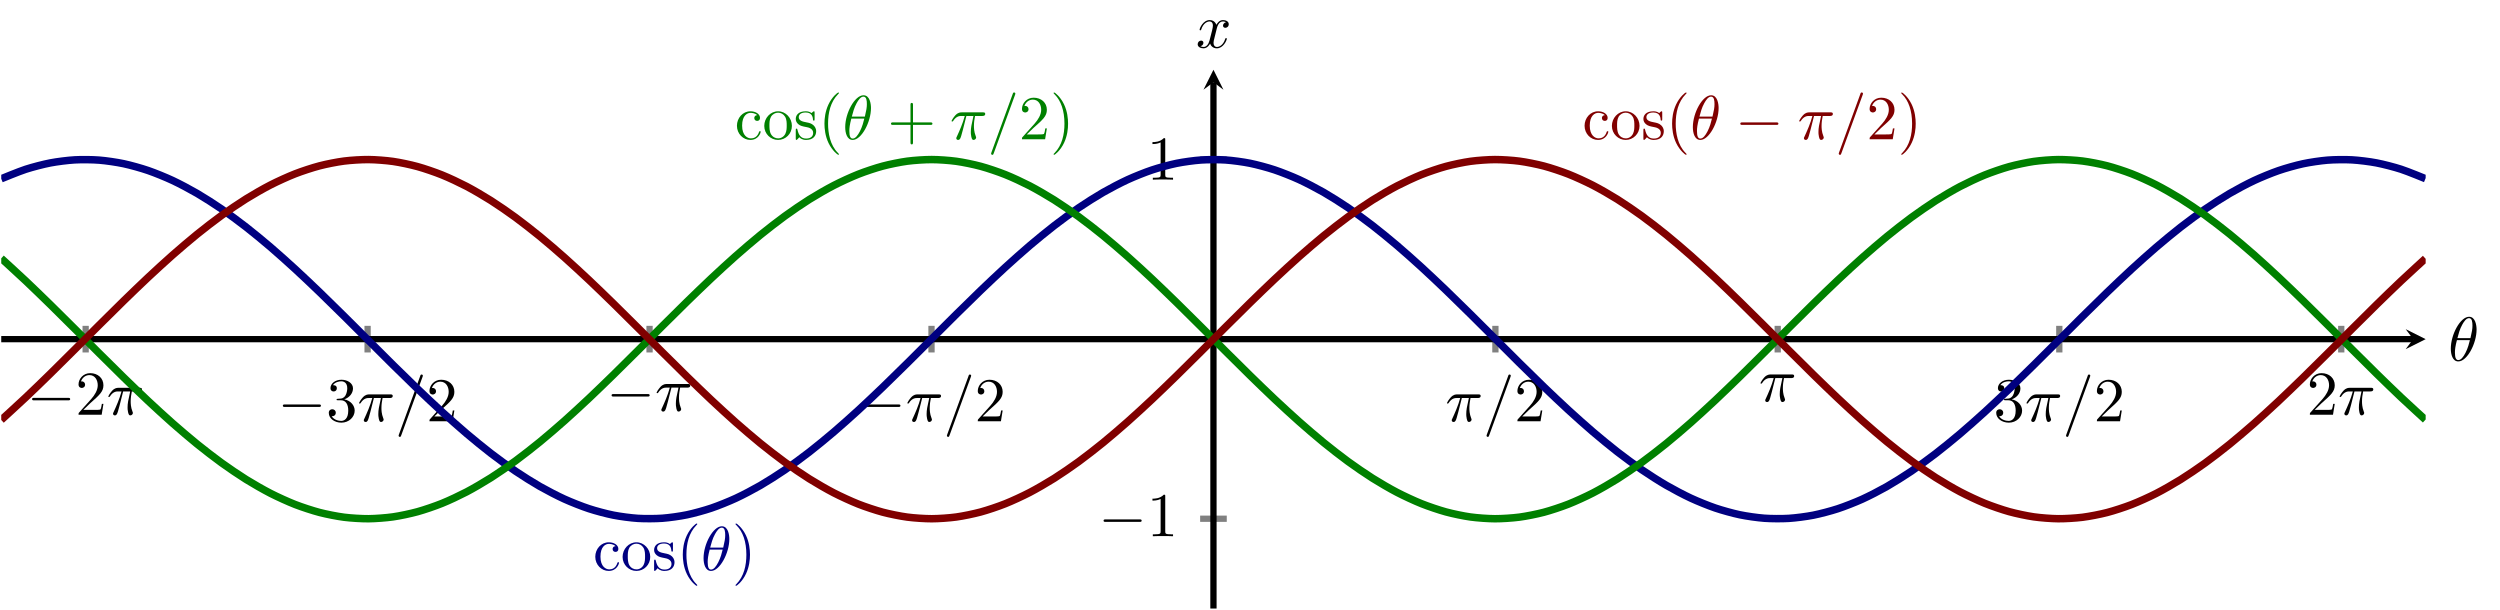 <?xml version="1.0" encoding="UTF-8" standalone="no"?>
<!DOCTYPE svg PUBLIC "-//W3C//DTD SVG 1.1//EN" "http://www.w3.org/Graphics/SVG/1.1/DTD/svg11.dtd">
<svg xmlns="http://www.w3.org/2000/svg" xmlns:xlink="http://www.w3.org/1999/xlink" version="1.1" width="399.251pt" height="97.381pt" viewBox="0 0 399.251 97.381">
<path transform="matrix(1,0,0,-1,.199,97.182)" stroke-width="1" stroke-linecap="butt" stroke-miterlimit="10" stroke-linejoin="miter" fill="none" stroke="#808080" d="M 13.48 40.894 L 13.48 45.146 M 58.507 40.894 L 58.507 45.146 M 103.535 40.894 L 103.535 45.146 M 148.563 40.894 L 148.563 45.146 M 238.618 40.894 L 238.618 45.146 M 283.703 40.894 L 283.703 45.146 M 328.673 40.894 L 328.673 45.146 M 373.701 40.894 L 373.701 45.146 "/>
<path transform="matrix(1,0,0,-1,.199,97.182)" stroke-width="1" stroke-linecap="butt" stroke-miterlimit="10" stroke-linejoin="miter" fill="none" stroke="#808080" d="M 191.464 14.34 L 195.716 14.34 M 191.464 71.7 L 195.716 71.7 "/>
<path transform="matrix(1,0,0,-1,.199,97.182)" stroke-width="1" stroke-linecap="butt" stroke-miterlimit="10" stroke-linejoin="miter" fill="none" stroke="#000000" d="M 0 43.02 L 385.188 43.02 "/>
<path transform="matrix(1,0,0,-1,385.387,54.162)" d="M 1.993 0 L -1.196 1.594 L 0 0 L -1.196 -1.594 "/>
<path transform="matrix(1,0,0,-1,.199,97.182)" stroke-width="1" stroke-linecap="butt" stroke-miterlimit="10" stroke-linejoin="miter" fill="none" stroke="#000000" d="M 193.59 0 L 193.59 84.048 "/>
<path transform="matrix(0,-1,-1,-0,193.789,13.134)" d="M 1.993 0 L -1.196 1.594 L 0 0 L -1.196 -1.594 "/>
<symbol id="font_0_1">
<path d="M .576 0 C .593 0 .611 0 .611 .02 C .611 .04 .593 .04 .576 .04 L .035 .04 C .018 .04 0 .04 0 .02 C 0 0 .018 0 .035 0 L .576 0 Z "/>
</symbol>
<use xlink:href="#font_0_1" transform="matrix(9.963,0,0,-9.963,5.122,63.937)"/>
<symbol id="font_1_5">
<path d="M .077 .077 L .183 .18 C .339 .318 .399 .372 .399 .472 C .399 .586 .309 .666 .187 .666 C .074 .666 0 .574 0 .485 C 0 .429 .05 .429 .053 .429 C .07 .429 .105 .441 .105 .482 C .105 .508 .087 .534 .052 .534 C .044 .534 .042 .534 .039 .533 C .062 .598 .116 .635 .174 .635 C .265 .635 .308 .554 .308 .472 C .308 .392 .258 .313 .203 .251 L .011 .037 C 0 .026 0 .024 0 0 L .371 0 L .399 .174 L .374 .174 C .369 .144 .362 .1 .352 .085 C .345 .077 .279 .077 .257 .077 L .077 .077 Z "/>
</symbol>
<use xlink:href="#font_1_5" transform="matrix(9.963,0,0,-9.963,12.542,66.228)"/>
<symbol id="font_2_2">
<path d="M .238 .384 L .351 .384 C .318 .236 .309 .193 .309 .126 C .309 .111 .309 .084 .317 .05 C .327 .006 .338 0 .353 0 C .373 0 .394 .018 .394 .038 C .394 .044 .394 .046 .388 .06 C .359 .132 .359 .197 .359 .225 C .359 .278 .366 .332 .377 .384 L .491 .384 C .504 .384 .54 .384 .54 .418 C .54 .442 .519 .442 .5 .442 L .165 .442 C .143 .442 .105 .442 .061 .395 C .026 .356 0 .31 0 .305 C 0 .304 0 .295 .012 .295 C .02 .295 .022 .299 .028 .307 C .077 .384 .135 .384 .155 .384 L .212 .384 C .18 .263 .126 .142 .084 .051 C .076 .036 .076 .034 .076 .027 C .076 .008 .092 0 .105 0 C .135 0 .143 .028 .155 .065 C .169 .111 .169 .113 .182 .163 L .238 .384 Z "/>
</symbol>
<use xlink:href="#font_2_2" transform="matrix(9.963,0,0,-9.963,17.295,66.338)"/>
<use xlink:href="#font_0_1" transform="matrix(9.963,0,0,-9.963,45.168,64.989)"/>
<symbol id="font_1_6">
<path d="M .248 .374 C .33 .401 .388 .471 .388 .55 C .388 .632 .3 .688 .204 .688 C .103 .688 .027 .628 .027 .552 C .027 .519 .049 .5 .078 .5 C .109 .5 .129 .522 .129 .551 C .129 .601 .082 .601 .067 .601 C .098 .65 .164 .663 .2 .663 C .241 .663 .296 .641 .296 .551 C .296 .539 .294 .481 .268 .437 C .238 .389 .204 .386 .179 .385 C .171 .384 .147 .382 .14 .382 C .132 .381 .125 .38 .125 .37 C .125 .359 .132 .359 .149 .359 L .193 .359 C .275 .359 .312 .291 .312 .193 C .312 .057 .243 .028 .199 .028 C .156 .028 .081 .045 .046 .104 C .081 .099 .112 .121 .112 .159 C .112 .195 .085 .215 .056 .215 C .032 .215 0 .201 0 .157 C 0 .066 .093 0 .202 0 C .324 0 .415 .091 .415 .193 C .415 .275 .352 .353 .248 .374 Z "/>
</symbol>
<use xlink:href="#font_1_6" transform="matrix(9.963,0,0,-9.963,52.508,67.499)"/>
<symbol id="font_2_3">
<path d="M .384 .962 C .389 .975 .389 .979 .389 .98 C .389 .991 .38 1 .369 1 C .362 1 .355 .997 .352 .991 L .005 .038 C 0 .025 0 .021 0 .02 C 0 .009 .009 0 .02 0 C .033 0 .036 .007 .042 .024 L .384 .962 Z "/>
</symbol>
<use xlink:href="#font_2_2" transform="matrix(9.963,0,0,-9.963,57.34,67.39)"/>
<use xlink:href="#font_2_3" transform="matrix(9.963,0,0,-9.963,63.656,69.771)"/>
<use xlink:href="#font_1_5" transform="matrix(9.963,0,0,-9.963,68.587,67.28)"/>
<use xlink:href="#font_0_1" transform="matrix(9.963,0,0,-9.963,97.667,63.328)"/>
<use xlink:href="#font_2_2" transform="matrix(9.963,0,0,-9.963,104.858,65.729)"/>
<use xlink:href="#font_0_1" transform="matrix(9.963,0,0,-9.963,137.713,64.989)"/>
<use xlink:href="#font_2_2" transform="matrix(9.963,0,0,-9.963,144.904,67.39)"/>
<use xlink:href="#font_2_3" transform="matrix(9.963,0,0,-9.963,151.22,69.771)"/>
<use xlink:href="#font_1_5" transform="matrix(9.963,0,0,-9.963,156.151,67.28)"/>
<use xlink:href="#font_2_2" transform="matrix(9.963,0,0,-9.963,231.084,67.39)"/>
<use xlink:href="#font_2_3" transform="matrix(9.963,0,0,-9.963,237.4,69.771)"/>
<use xlink:href="#font_1_5" transform="matrix(9.963,0,0,-9.963,242.33,67.28)"/>
<use xlink:href="#font_2_2" transform="matrix(9.963,0,0,-9.963,281.149,64.207)"/>
<use xlink:href="#font_1_6" transform="matrix(9.963,0,0,-9.963,318.796,67.499)"/>
<use xlink:href="#font_2_2" transform="matrix(9.963,0,0,-9.963,323.628,67.39)"/>
<use xlink:href="#font_2_3" transform="matrix(9.963,0,0,-9.963,329.944,69.771)"/>
<use xlink:href="#font_1_5" transform="matrix(9.963,0,0,-9.963,334.875,67.28)"/>
<use xlink:href="#font_1_5" transform="matrix(9.963,0,0,-9.963,368.885,66.228)"/>
<use xlink:href="#font_2_2" transform="matrix(9.963,0,0,-9.963,373.637,66.338)"/>
<use xlink:href="#font_0_1" transform="matrix(9.963,0,0,-9.963,176.238,83.346)"/>
<symbol id="font_1_4">
<path d="M .205 .64 C .205 .664 .205 .666 .182 .666 C .12 .602 .032 .602 0 .602 L 0 .571 C .02 .571 .079 .571 .131 .597 L .131 .079 C .131 .043 .128 .031 .038 .031 L .006 .031 L .006 0 C .041 .003 .128 .003 .168 .003 C .208 .003 .295 .003 .33 0 L .33 .031 L .298 .031 C .208 .031 .205 .042 .205 .079 L .205 .64 Z "/>
</symbol>
<use xlink:href="#font_1_4" transform="matrix(9.963,0,0,-9.963,184.047,85.637)"/>
<use xlink:href="#font_1_4" transform="matrix(9.963,0,0,-9.963,184.047,28.693)"/>
<clipPath id="cp3">
<path transform="matrix(1,0,0,-1,.199,97.182)" d="M 0 0 L 387.181 0 L 387.181 86.04 L 0 86.04 Z "/>
</clipPath>
<g clip-path="url(#cp3)">
<path transform="matrix(1,0,0,-1,.199,97.182)" stroke-width="1.196" stroke-linecap="butt" stroke-miterlimit="10" stroke-linejoin="miter" fill="none" stroke="#000080" d="M 0 68.63 C 0 68.63 2.825 69.797 3.91 70.148 C 4.996 70.499 6.736 70.952 7.821 71.161 C 8.906 71.369 10.646 71.588 11.732 71.651 C 12.817 71.713 14.557 71.695 15.642 71.61 C 16.727 71.525 18.467 71.269 19.553 71.039 C 20.638 70.808 22.378 70.32 23.463 69.948 C 24.548 69.576 26.288 68.864 27.374 68.357 C 28.459 67.85 30.199 66.926 31.284 66.294 C 32.369 65.662 34.11 64.546 35.195 63.8 C 36.28 63.055 38.02 61.766 39.105 60.921 C 40.19 60.076 41.931 58.639 43.016 57.71 C 44.101 56.781 45.841 55.221 46.926 54.225 C 48.011 53.23 49.752 51.576 50.837 50.532 C 51.922 49.488 53.662 47.774 54.747 46.701 C 55.832 45.628 57.573 43.883 58.658 42.801 C 59.743 41.72 61.483 39.976 62.568 38.905 C 63.654 37.834 65.394 36.125 66.479 35.085 C 67.564 34.046 69.304 32.402 70.389 31.413 C 71.475 30.424 73.215 28.876 74.3 27.956 C 75.385 27.035 77.125 25.614 78.21 24.779 C 79.296 23.944 81.036 22.674 82.121 21.94 C 83.206 21.207 84.946 20.111 86.031 19.492 C 87.117 18.873 88.857 17.973 89.942 17.481 C 91.027 16.989 92.767 16.301 93.853 15.945 C 94.938 15.588 96.678 15.125 97.763 14.911 C 98.848 14.697 100.588 14.467 101.674 14.399 C 102.759 14.331 104.499 14.339 105.584 14.418 C 106.669 14.497 108.409 14.742 109.495 14.967 C 110.58 15.192 112.32 15.671 113.405 16.038 C 114.49 16.405 116.231 17.108 117.316 17.61 C 118.401 18.111 120.141 19.026 121.226 19.653 C 122.311 20.28 124.052 21.389 125.137 22.13 C 126.222 22.871 127.962 24.153 129.047 24.994 C 130.132 25.836 131.873 27.268 132.958 28.194 C 134.043 29.12 135.783 30.675 136.868 31.669 C 137.953 32.662 139.694 34.312 140.779 35.354 C 141.864 36.397 143.604 38.11 144.689 39.182 C 145.774 40.254 147.515 41.998 148.6 43.08 C 149.685 44.162 151.425 45.906 152.51 46.978 C 153.596 48.049 155.336 49.76 156.421 50.802 C 157.506 51.843 159.246 53.49 160.331 54.481 C 161.417 55.473 163.157 57.025 164.242 57.949 C 165.327 58.872 167.067 60.3 168.153 61.138 C 169.238 61.977 170.978 63.255 172.063 63.993 C 173.148 64.731 174.888 65.833 175.974 66.457 C 177.059 67.08 178.799 67.988 179.884 68.486 C 180.969 68.983 182.709 69.68 183.795 70.042 C 184.88 70.405 186.62 70.877 187.705 71.097 C 188.79 71.317 190.53 71.557 191.616 71.631 C 192.701 71.706 194.441 71.707 195.526 71.634 C 196.611 71.561 198.352 71.324 199.437 71.105 C 200.522 70.886 202.262 70.416 203.347 70.055 C 204.432 69.694 206.173 68.999 207.258 68.503 C 208.343 68.007 210.083 67.101 211.168 66.479 C 212.253 65.857 213.994 64.756 215.079 64.019 C 216.164 63.282 217.904 62.006 218.989 61.169 C 220.074 60.331 221.815 58.905 222.9 57.982 C 223.985 57.059 225.725 55.508 226.81 54.517 C 227.895 53.526 229.636 51.88 230.721 50.839 C 231.806 49.799 233.546 48.087 234.631 47.016 C 235.717 45.945 237.457 44.201 238.542 43.119 C 239.627 42.037 241.367 40.292 242.452 39.22 C 243.538 38.148 245.278 36.435 246.363 35.392 C 247.448 34.349 249.188 32.698 250.274 31.704 C 251.359 30.71 253.099 29.154 254.184 28.227 C 255.269 27.3 257.009 25.867 258.095 25.025 C 259.18 24.183 260.92 22.899 262.005 22.157 C 263.09 21.415 264.83 20.304 265.916 19.676 C 267.001 19.048 268.741 18.131 269.826 17.628 C 270.911 17.125 272.651 16.419 273.737 16.051 C 274.822 15.683 276.562 15.201 277.647 14.975 C 278.732 14.749 280.473 14.501 281.558 14.42 C 282.643 14.34 284.383 14.329 285.468 14.397 C 286.553 14.464 288.294 14.691 289.379 14.904 C 290.464 15.117 292.204 15.577 293.289 15.932 C 294.374 16.287 296.115 16.972 297.2 17.463 C 298.285 17.954 300.025 18.852 301.11 19.47 C 302.195 20.087 303.936 21.181 305.021 21.914 C 306.106 22.646 307.846 23.915 308.931 24.749 C 310.017 25.583 311.757 27.003 312.842 27.923 C 313.927 28.843 315.667 30.389 316.752 31.378 C 317.838 32.366 319.578 34.009 320.663 35.048 C 321.748 36.087 323.488 37.796 324.573 38.867 C 325.659 39.937 327.399 41.681 328.484 42.762 C 329.569 43.844 331.309 45.59 332.394 46.662 C 333.48 47.735 335.22 49.451 336.305 50.495 C 337.39 51.54 339.13 53.193 340.216 54.19 C 341.301 55.186 343.041 56.747 344.126 57.676 C 345.211 58.606 346.951 60.045 348.037 60.891 C 349.122 61.737 350.862 63.027 351.947 63.774 C 353.032 64.52 354.772 65.639 355.858 66.272 C 356.943 66.906 358.683 67.83 359.768 68.338 C 360.853 68.846 362.594 69.561 363.679 69.934 C 364.764 70.308 366.504 70.798 367.589 71.03 C 368.674 71.262 370.415 71.52 371.5 71.606 C 372.585 71.693 374.325 71.714 375.41 71.653 C 376.495 71.592 378.236 71.376 379.321 71.168 C 380.406 70.961 382.146 70.51 383.231 70.16 C 384.316 69.81 387.142 68.648 387.142 68.648 "/>
<path transform="matrix(1,0,0,-1,.199,97.182)" stroke-width="1.196" stroke-linecap="butt" stroke-miterlimit="10" stroke-linejoin="miter" fill="none" stroke="#008000" d="M 0 55.927 C 0 55.927 2.825 53.349 3.91 52.326 C 4.996 51.302 6.736 49.614 7.821 48.552 C 8.906 47.491 10.646 45.755 11.732 44.675 C 12.817 43.595 14.557 41.847 15.642 40.769 C 16.727 39.691 18.467 37.961 19.553 36.904 C 20.638 35.847 22.378 34.167 23.463 33.152 C 24.548 32.136 26.288 30.539 27.374 29.583 C 28.459 28.628 30.199 27.142 31.284 26.264 C 32.369 25.386 34.11 24.04 35.195 23.256 C 36.28 22.472 38.02 21.29 39.105 20.615 C 40.19 19.939 41.931 18.944 43.016 18.389 C 44.101 17.835 45.841 17.043 46.926 16.62 C 48.011 16.198 49.752 15.626 50.837 15.343 C 51.922 15.059 53.662 14.718 54.747 14.579 C 55.832 14.44 57.573 14.334 58.658 14.342 C 59.743 14.351 61.483 14.483 62.568 14.638 C 63.654 14.793 65.394 15.162 66.479 15.461 C 67.564 15.76 69.304 16.357 70.389 16.795 C 71.475 17.233 73.215 18.048 74.3 18.616 C 75.385 19.185 77.125 20.203 78.21 20.891 C 79.296 21.579 81.036 22.78 82.121 23.575 C 83.206 24.37 84.946 25.734 86.031 26.621 C 87.117 27.509 88.857 29.008 89.942 29.971 C 91.027 30.935 92.767 32.543 93.853 33.564 C 94.938 34.586 96.678 36.272 97.763 37.332 C 98.848 38.392 100.588 40.126 101.674 41.206 C 102.759 42.285 104.499 44.034 105.584 45.113 C 106.669 46.192 108.409 47.923 109.495 48.981 C 110.58 50.039 112.32 51.721 113.405 52.739 C 114.49 53.757 116.231 55.358 117.316 56.316 C 118.401 57.275 120.141 58.765 121.226 59.647 C 122.311 60.528 124.052 61.881 125.137 62.669 C 126.222 63.457 127.962 64.647 129.047 65.327 C 130.132 66.006 131.873 67.01 132.958 67.569 C 134.043 68.129 135.783 68.929 136.868 69.357 C 137.953 69.785 139.694 70.366 140.779 70.655 C 141.864 70.944 143.604 71.296 144.689 71.441 C 145.774 71.585 147.515 71.701 148.6 71.699 C 149.685 71.697 151.425 71.574 152.51 71.425 C 153.596 71.275 155.336 70.916 156.421 70.623 C 157.506 70.329 159.246 69.741 160.331 69.308 C 161.417 68.876 163.157 68.07 164.242 67.507 C 165.327 66.944 167.067 65.934 168.153 65.251 C 169.238 64.567 170.978 63.373 172.063 62.582 C 173.148 61.791 174.888 60.433 175.974 59.549 C 177.059 58.665 178.799 57.17 179.884 56.209 C 180.969 55.249 182.709 53.645 183.795 52.626 C 184.88 51.607 186.62 49.923 187.705 48.864 C 188.79 47.805 190.53 46.072 191.616 44.993 C 192.701 43.914 194.441 42.165 195.526 41.086 C 196.611 40.007 198.352 38.274 199.437 37.215 C 200.522 36.156 202.262 34.47 203.347 33.451 C 204.432 32.431 206.173 30.826 207.258 29.865 C 208.343 28.904 210.083 27.407 211.168 26.522 C 212.253 25.637 213.994 24.279 215.079 23.487 C 216.164 22.695 217.904 21.499 218.989 20.814 C 220.074 20.13 221.815 19.118 222.9 18.554 C 223.985 17.99 225.725 17.181 226.81 16.747 C 227.895 16.314 229.636 15.723 230.721 15.428 C 231.806 15.133 233.546 14.771 234.631 14.62 C 235.717 14.47 237.457 14.344 238.542 14.341 C 239.627 14.337 241.367 14.451 242.452 14.595 C 243.538 14.738 245.278 15.087 246.363 15.374 C 247.448 15.662 249.188 16.242 250.274 16.669 C 251.359 17.095 253.099 17.892 254.184 18.45 C 255.269 19.008 257.009 20.011 258.095 20.689 C 259.18 21.368 260.92 22.556 262.005 23.343 C 263.09 24.13 264.83 25.481 265.916 26.362 C 267.001 27.242 268.741 28.732 269.826 29.69 C 270.911 30.647 272.651 32.247 273.737 33.264 C 274.822 34.281 276.562 35.963 277.647 37.021 C 278.732 38.079 280.473 39.81 281.558 40.889 C 282.643 41.968 284.383 43.716 285.468 44.795 C 286.553 45.875 288.294 47.609 289.379 48.67 C 290.464 49.73 292.204 51.417 293.289 52.439 C 294.374 53.461 296.115 55.07 297.2 56.034 C 298.285 56.998 300.025 58.499 301.11 59.387 C 302.195 60.275 303.936 61.639 305.021 62.436 C 306.106 63.232 307.846 64.436 308.931 65.125 C 310.017 65.814 311.757 66.833 312.842 67.403 C 313.927 67.972 315.667 68.79 316.752 69.23 C 317.838 69.669 319.578 70.268 320.663 70.569 C 321.748 70.87 323.488 71.24 324.573 71.396 C 325.659 71.553 327.399 71.688 328.484 71.698 C 329.569 71.707 331.309 71.604 332.394 71.466 C 333.48 71.329 335.22 70.99 336.305 70.708 C 337.39 70.426 339.13 69.856 340.216 69.434 C 341.301 69.013 343.041 68.224 344.126 67.671 C 345.211 67.118 346.951 66.124 348.037 65.45 C 349.122 64.775 350.862 63.595 351.947 62.812 C 353.032 62.03 354.772 60.685 355.858 59.808 C 356.943 58.931 358.683 57.446 359.768 56.491 C 360.853 55.536 362.594 53.94 363.679 52.925 C 364.764 51.909 366.504 50.231 367.589 49.174 C 368.674 48.118 370.415 46.388 371.5 45.31 C 372.585 44.232 374.325 42.483 375.41 41.403 C 376.495 40.323 378.236 38.588 379.321 37.526 C 380.406 36.464 382.146 34.775 383.231 33.751 C 384.316 32.728 387.142 30.148 387.142 30.148 "/>
<path transform="matrix(1,0,0,-1,.199,97.182)" stroke-width="1.196" stroke-linecap="butt" stroke-miterlimit="10" stroke-linejoin="miter" fill="none" stroke="#800000" d="M 0 30.113 C 0 30.113 2.825 32.691 3.91 33.715 C 4.996 34.738 6.736 36.426 7.821 37.488 C 8.906 38.549 10.646 40.285 11.732 41.365 C 12.817 42.445 14.557 44.193 15.642 45.271 C 16.727 46.349 18.467 48.079 19.553 49.136 C 20.638 50.193 22.378 51.873 23.463 52.889 C 24.548 53.904 26.288 55.501 27.374 56.457 C 28.459 57.412 30.199 58.898 31.284 59.776 C 32.369 60.654 34.11 62.001 35.195 62.784 C 36.28 63.568 38.02 64.75 39.105 65.425 C 40.19 66.101 41.931 67.097 43.016 67.651 C 44.101 68.205 45.841 68.997 46.926 69.42 C 48.011 69.842 49.752 70.414 50.837 70.697 C 51.922 70.981 53.662 71.322 54.747 71.461 C 55.832 71.6 57.573 71.706 58.658 71.698 C 59.743 71.69 61.483 71.557 62.568 71.402 C 63.654 71.247 65.394 70.879 66.479 70.579 C 67.564 70.28 69.304 69.683 70.389 69.245 C 71.475 68.807 73.215 67.992 74.3 67.424 C 75.385 66.855 77.125 65.837 78.21 65.149 C 79.296 64.461 81.036 63.26 82.121 62.465 C 83.206 61.67 84.946 60.306 86.031 59.419 C 87.117 58.531 88.857 57.032 89.942 56.069 C 91.027 55.105 92.767 53.497 93.853 52.476 C 94.938 51.455 96.678 49.768 97.763 48.708 C 98.848 47.648 100.588 45.914 101.674 44.834 C 102.759 43.755 104.499 42.006 105.584 40.927 C 106.669 39.849 108.409 38.117 109.495 37.059 C 110.58 36.001 112.32 34.319 113.405 33.301 C 114.49 32.284 116.231 30.682 117.316 29.724 C 118.401 28.766 120.141 27.275 121.226 26.393 C 122.311 25.512 124.052 24.159 125.137 23.371 C 126.222 22.583 127.962 21.394 129.047 20.714 C 130.132 20.034 131.873 19.03 132.958 18.471 C 134.043 17.912 135.783 17.112 136.868 16.683 C 137.953 16.255 139.694 15.675 140.779 15.385 C 141.864 15.096 143.604 14.744 144.689 14.6 C 145.774 14.455 147.515 14.339 148.6 14.341 C 149.685 14.343 151.425 14.466 152.51 14.615 C 153.596 14.765 155.336 15.124 156.421 15.418 C 157.506 15.711 159.246 16.299 160.331 16.732 C 161.417 17.164 163.157 17.97 164.242 18.533 C 165.327 19.096 167.067 20.106 168.153 20.79 C 169.238 21.473 170.978 22.667 172.063 23.458 C 173.148 24.249 174.888 25.607 175.974 26.491 C 177.059 27.375 178.799 28.87 179.884 29.831 C 180.969 30.791 182.709 32.395 183.795 33.414 C 184.88 34.433 186.62 36.117 187.705 37.177 C 188.79 38.236 190.53 39.968 191.616 41.047 C 192.701 42.126 194.441 43.875 195.526 44.954 C 196.611 46.033 198.352 47.766 199.437 48.825 C 200.522 49.885 202.262 51.57 203.347 52.589 C 204.432 53.609 206.173 55.214 207.258 56.175 C 208.343 57.136 210.083 58.633 211.168 59.518 C 212.253 60.403 213.994 61.761 215.079 62.553 C 216.164 63.345 217.904 64.541 218.989 65.226 C 220.074 65.91 221.815 66.922 222.9 67.486 C 223.985 68.05 225.725 68.859 226.81 69.293 C 227.895 69.726 229.636 70.317 230.721 70.612 C 231.806 70.907 233.546 71.269 234.631 71.42 C 235.717 71.57 237.457 71.696 238.542 71.699 C 239.627 71.703 241.367 71.589 242.452 71.445 C 243.538 71.302 245.278 70.953 246.363 70.666 C 247.448 70.378 249.188 69.798 250.274 69.372 C 251.359 68.945 253.099 68.148 254.184 67.59 C 255.269 67.032 257.009 66.029 258.095 65.351 C 259.18 64.672 260.92 63.484 262.005 62.697 C 263.09 61.91 264.83 60.559 265.916 59.678 C 267.001 58.798 268.741 57.308 269.826 56.351 C 270.911 55.393 272.651 53.793 273.737 52.776 C 274.822 51.759 276.562 50.077 277.647 49.019 C 278.732 47.961 280.473 46.23 281.558 45.151 C 282.643 44.073 284.383 42.324 285.468 41.245 C 286.553 40.165 288.294 38.431 289.379 37.37 C 290.464 36.31 292.204 34.623 293.289 33.601 C 294.374 32.579 296.115 30.97 297.2 30.006 C 298.285 29.042 300.025 27.541 301.11 26.653 C 302.195 25.765 303.936 24.401 305.021 23.605 C 306.106 22.808 307.846 21.604 308.931 20.915 C 310.017 20.226 311.757 19.207 312.842 18.637 C 313.927 18.068 315.667 17.25 316.752 16.811 C 317.838 16.371 319.578 15.772 320.663 15.471 C 321.748 15.171 323.488 14.801 324.573 14.644 C 325.659 14.487 327.399 14.352 328.484 14.343 C 329.569 14.333 331.309 14.436 332.394 14.574 C 333.48 14.711 335.22 15.05 336.305 15.332 C 337.39 15.614 339.13 16.184 340.216 16.606 C 341.301 17.027 343.041 17.816 344.126 18.369 C 345.211 18.922 346.951 19.916 348.037 20.591 C 349.122 21.265 350.862 22.445 351.947 23.228 C 353.032 24.01 354.772 25.355 355.858 26.232 C 356.943 27.11 358.683 28.594 359.768 29.549 C 360.853 30.504 362.594 32.1 363.679 33.115 C 364.764 34.131 366.504 35.809 367.589 36.866 C 368.674 37.922 370.415 39.652 371.5 40.73 C 372.585 41.808 374.325 43.557 375.41 44.637 C 376.495 45.717 378.236 47.452 379.321 48.514 C 380.406 49.576 382.146 51.265 383.231 52.289 C 384.316 53.313 387.142 55.892 387.142 55.892 "/>
<symbol id="font_1_7">
<path d="M .083 .229 C .083 .392 .165 .434 .218 .434 C .227 .434 .29 .433 .325 .397 C .284 .394 .278 .364 .278 .351 C .278 .325 .296 .305 .324 .305 C .35 .305 .37 .322 .37 .352 C .37 .42 .294 .459 .217 .459 C .092 .459 0 .351 0 .227 C 0 .099 .099 0 .215 0 C .349 0 .381 .12 .381 .13 C .381 .14 .371 .14 .368 .14 C .359 .14 .357 .136 .355 .13 C .326 .037 .261 .025 .224 .025 C .171 .025 .083 .068 .083 .229 Z "/>
</symbol>
<symbol id="font_1_8">
<path d="M .443 .225 C .443 .353 .343 .459 .222 .459 C .097 .459 0 .35 0 .225 C 0 .096 .104 0 .221 0 C .342 0 .443 .098 .443 .225 M .222 .025 C .179 .025 .135 .046 .108 .092 C .083 .136 .083 .197 .083 .233 C .083 .272 .083 .326 .107 .37 C .134 .416 .181 .437 .221 .437 C .265 .437 .308 .415 .334 .372 C .36 .329 .36 .271 .36 .233 C .36 .197 .36 .143 .338 .099 C .316 .054 .272 .025 .222 .025 Z "/>
</symbol>
<symbol id="font_1_9">
<path d="M .175 .205 C .197 .201 .279 .185 .279 .113 C .279 .062 .244 .022 .166 .022 C .082 .022 .046 .079 .027 .164 C .024 .177 .023 .181 .013 .181 C 0 .181 0 .174 0 .156 L 0 .024 C 0 .007 0 0 .011 0 C .016 0 .017 .001 .036 .02 C .038 .022 .038 .024 .056 .043 C .1 .001 .145 0 .166 0 C .281 0 .327 .067 .327 .139 C .327 .192 .297 .222 .285 .234 C .252 .266 .213 .274 .171 .282 C .115 .293 .048 .306 .048 .364 C .048 .399 .074 .44 .16 .44 C .27 .44 .275 .35 .277 .319 C .278 .31 .287 .31 .289 .31 C .302 .31 .302 .315 .302 .334 L .302 .435 C .302 .452 .302 .459 .291 .459 C .286 .459 .284 .459 .271 .447 C .268 .443 .258 .434 .254 .431 C .216 .459 .175 .459 .16 .459 C .038 .459 0 .392 0 .336 C 0 .301 .016 .273 .043 .251 C .075 .225 .103 .219 .175 .205 Z "/>
</symbol>
<symbol id="font_1_1">
<path d="M .232 .01 C .232 .013 .232 .015 .215 .032 C .09 .158 .058 .347 .058 .5 C .058 .674 .096 .848 .219 .973 C .232 .985 .232 .987 .232 .99 C .232 .997 .228 1 .222 1 C .212 1 .122 .932 .063 .805 C .012 .695 0 .584 0 .5 C 0 .422 .011 .301 .066 .188 C .126 .065 .212 0 .222 0 C .228 0 .232 .003 .232 .01 Z "/>
</symbol>
<use xlink:href="#font_1_7" transform="matrix(9.963,0,0,-9.963,95.066,91.179)" fill="#000080"/>
<use xlink:href="#font_1_8" transform="matrix(9.963,0,0,-9.963,99.429,91.179)" fill="#000080"/>
<use xlink:href="#font_1_9" transform="matrix(9.963,0,0,-9.963,104.46,91.179)" fill="#000080"/>
<use xlink:href="#font_1_1" transform="matrix(9.963,0,0,-9.963,109.043,93.56)" fill="#000080"/>
<symbol id="font_2_1">
<path d="M .413 .511 C .413 .577 .395 .716 .293 .716 C .154 .716 0 .434 0 .205 C 0 .111 .029 0 .12 0 C .261 0 .413 .287 .413 .511 M .106 .374 C .123 .438 .143 .518 .183 .589 C .21 .638 .247 .694 .292 .694 C .341 .694 .347 .63 .347 .573 C .347 .524 .339 .473 .315 .374 L .106 .374 M .306 .342 C .295 .296 .274 .211 .236 .139 C .201 .071 .163 .022 .12 .022 C .087 .022 .066 .051 .066 .144 C .066 .186 .072 .244 .098 .342 L .306 .342 Z "/>
</symbol>
<use xlink:href="#font_2_1" transform="matrix(9.963,0,0,-9.963,112.359,91.179)" fill="#000080"/>
<symbol id="font_1_2">
<path d="M .232 .5 C .232 .578 .221 .699 .166 .812 C .106 .935 .02 1 .01 1 C .004 1 0 .996 0 .99 C 0 .987 0 .985 .019 .967 C .117 .868 .174 .709 .174 .5 C .174 .329 .137 .153 .013 .027 C 0 .015 0 .013 0 .01 C 0 .004 .004 0 .01 0 C .02 0 .11 .068 .169 .195 C .22 .305 .232 .416 .232 .5 Z "/>
</symbol>
<use xlink:href="#font_1_2" transform="matrix(9.963,0,0,-9.963,117.462,93.56)" fill="#000080"/>
<use xlink:href="#font_1_7" transform="matrix(9.963,0,0,-9.963,117.689,22.347)" fill="#008000"/>
<use xlink:href="#font_1_8" transform="matrix(9.963,0,0,-9.963,122.052,22.347)" fill="#008000"/>
<use xlink:href="#font_1_9" transform="matrix(9.963,0,0,-9.963,127.083,22.347)" fill="#008000"/>
<use xlink:href="#font_1_1" transform="matrix(9.963,0,0,-9.963,131.666,24.728)" fill="#008000"/>
<use xlink:href="#font_2_1" transform="matrix(9.963,0,0,-9.963,134.981,22.347)" fill="#008000"/>
<symbol id="font_1_3">
<path d="M .353 .313 L .632 .313 C .646 .313 .665 .313 .665 .333 C .665 .353 .646 .353 .632 .353 L .353 .353 L .353 .633 C .353 .647 .353 .666 .333 .666 C .313 .666 .313 .647 .313 .633 L .313 .353 L .033 .353 C .019 .353 0 .353 0 .333 C 0 .313 .019 .313 .033 .313 L .313 .313 L .313 .033 C .313 .019 .313 0 .333 0 C .353 0 .353 .019 .353 .033 L .353 .313 Z "/>
</symbol>
<use xlink:href="#font_1_3" transform="matrix(9.963,0,0,-9.963,142.288,23.064)" fill="#008000"/>
<use xlink:href="#font_2_2" transform="matrix(9.963,0,0,-9.963,151.962,22.347)" fill="#008000"/>
<use xlink:href="#font_2_3" transform="matrix(9.963,0,0,-9.963,158.278,24.728)" fill="#008000"/>
<use xlink:href="#font_1_5" transform="matrix(9.963,0,0,-9.963,163.209,22.237)" fill="#008000"/>
<use xlink:href="#font_1_2" transform="matrix(9.963,0,0,-9.963,168.26,24.728)" fill="#008000"/>
<use xlink:href="#font_1_7" transform="matrix(9.963,0,0,-9.963,253.057,22.347)" fill="#800000"/>
<use xlink:href="#font_1_8" transform="matrix(9.963,0,0,-9.963,257.42,22.347)" fill="#800000"/>
<use xlink:href="#font_1_9" transform="matrix(9.963,0,0,-9.963,262.451,22.347)" fill="#800000"/>
<use xlink:href="#font_1_1" transform="matrix(9.963,0,0,-9.963,267.034,24.728)" fill="#800000"/>
<use xlink:href="#font_2_1" transform="matrix(9.963,0,0,-9.963,270.349,22.347)" fill="#800000"/>
<use xlink:href="#font_0_1" transform="matrix(9.963,0,0,-9.963,277.925,19.946)" fill="#800000"/>
<use xlink:href="#font_2_2" transform="matrix(9.963,0,0,-9.963,287.33,22.347)" fill="#800000"/>
<use xlink:href="#font_2_3" transform="matrix(9.963,0,0,-9.963,293.646,24.728)" fill="#800000"/>
<use xlink:href="#font_1_5" transform="matrix(9.963,0,0,-9.963,298.577,22.237)" fill="#800000"/>
<use xlink:href="#font_1_2" transform="matrix(9.963,0,0,-9.963,303.628,24.728)" fill="#800000"/>
</g>
<use xlink:href="#font_2_1" transform="matrix(9.963,0,0,-9.963,391.395,57.722)"/>
<symbol id="font_2_4">
<path d="M .305 .313 C .311 .339 .334 .431 .404 .431 C .409 .431 .433 .431 .454 .418 C .426 .413 .406 .388 .406 .364 C .406 .348 .417 .329 .444 .329 C .466 .329 .498 .347 .498 .387 C .498 .439 .439 .453 .405 .453 C .347 .453 .312 .4 .3 .377 C .275 .443 .221 .453 .192 .453 C .088 .453 .031 .324 .031 .299 C .031 .289 .041 .289 .043 .289 C .051 .289 .054 .291 .056 .3 C .09 .406 .156 .431 .19 .431 C .209 .431 .244 .422 .244 .364 C .244 .333 .227 .266 .19 .126 C .174 .064 .139 .022 .095 .022 C .089 .022 .066 .022 .045 .035 C .07 .04 .092 .061 .092 .089 C .092 .116 .07 .124 .055 .124 C .025 .124 0 .098 0 .066 C 0 .02 .05 0 .094 0 C .16 0 .196 .07 .199 .076 C .211 .039 .247 0 .307 0 C .41 0 .467 .129 .467 .154 C .467 .164 .458 .164 .455 .164 C .446 .164 .444 .16 .442 .153 C .409 .046 .341 .022 .309 .022 C .27 .022 .254 .054 .254 .088 C .254 .11 .26 .132 .271 .176 L .305 .313 Z "/>
</symbol>
<use xlink:href="#font_2_4" transform="matrix(9.963,0,0,-9.963,191.27,7.72)"/>
</svg>

